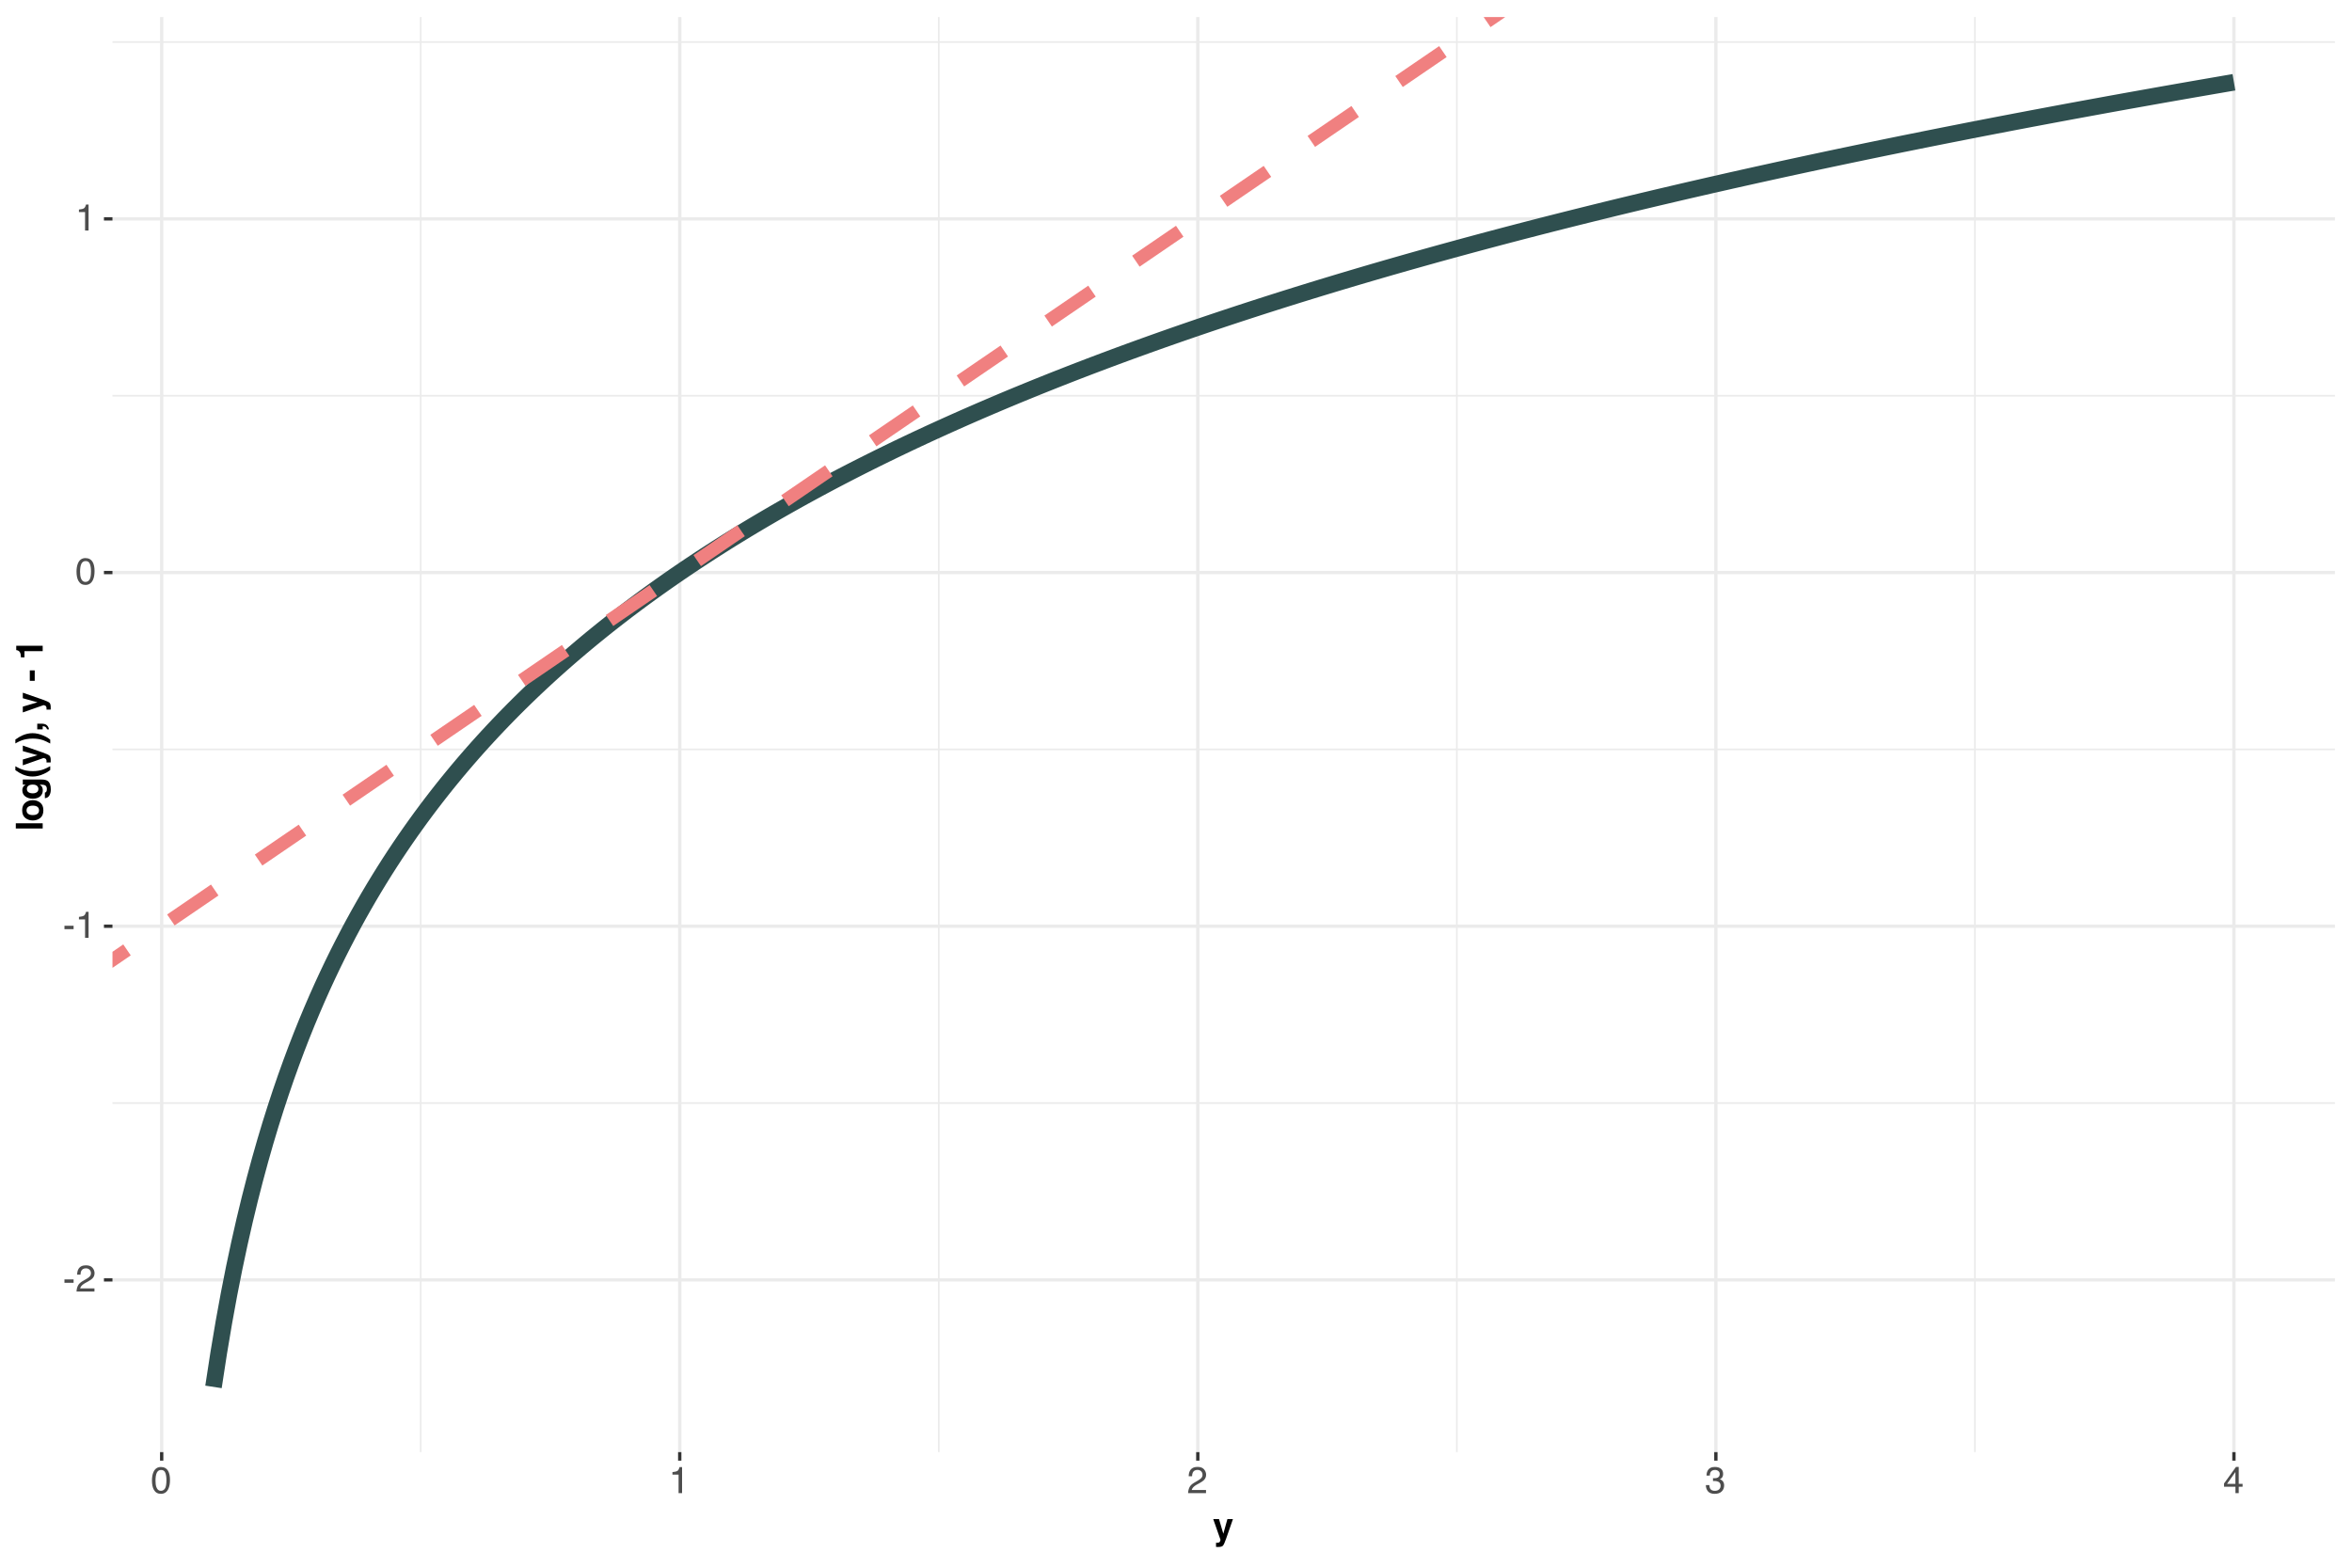 <?xml version="1.0" encoding="UTF-8"?>
<svg xmlns="http://www.w3.org/2000/svg" xmlns:xlink="http://www.w3.org/1999/xlink" width="756" height="504" viewBox="0 0 756 504">
<defs>
<g>
<g id="glyph-0-0">
<path d="M 0.391 0 L 0.391 -8.609 L 7.219 -8.609 L 7.219 0 Z M 6.141 -1.078 L 6.141 -7.531 L 1.469 -7.531 L 1.469 -1.078 Z M 6.141 -1.078 "/>
</g>
<g id="glyph-0-1">
<path d="M 0.5 -3.891 L 3.438 -3.891 L 3.438 -2.797 L 0.5 -2.797 Z M 0.5 -3.891 "/>
</g>
<g id="glyph-0-2">
<path d="M 0.375 0 C 0.414 -0.719 0.566 -1.344 0.828 -1.875 C 1.086 -2.414 1.594 -2.906 2.344 -3.344 L 3.469 -4 C 3.969 -4.289 4.32 -4.539 4.531 -4.75 C 4.852 -5.07 5.016 -5.441 5.016 -5.859 C 5.016 -6.348 4.863 -6.734 4.562 -7.016 C 4.27 -7.305 3.883 -7.453 3.406 -7.453 C 2.676 -7.453 2.176 -7.18 1.906 -6.641 C 1.75 -6.336 1.664 -5.93 1.656 -5.422 L 0.578 -5.422 C 0.586 -6.148 0.723 -6.742 0.984 -7.203 C 1.441 -8.016 2.25 -8.422 3.406 -8.422 C 4.363 -8.422 5.062 -8.16 5.5 -7.641 C 5.945 -7.117 6.172 -6.539 6.172 -5.906 C 6.172 -5.238 5.938 -4.664 5.469 -4.188 C 5.195 -3.906 4.707 -3.566 4 -3.172 L 3.188 -2.734 C 2.812 -2.523 2.516 -2.32 2.297 -2.125 C 1.898 -1.789 1.648 -1.414 1.547 -1 L 6.141 -1 L 6.141 0 Z M 0.375 0 "/>
</g>
<g id="glyph-0-3">
<path d="M 1.156 -5.938 L 1.156 -6.75 C 1.914 -6.82 2.441 -6.945 2.734 -7.125 C 3.035 -7.301 3.266 -7.711 3.422 -8.359 L 4.25 -8.359 L 4.25 0 L 3.125 0 L 3.125 -5.938 Z M 1.156 -5.938 "/>
</g>
<g id="glyph-0-4">
<path d="M 3.25 -8.391 C 4.332 -8.391 5.117 -7.941 5.609 -7.047 C 5.984 -6.359 6.172 -5.41 6.172 -4.203 C 6.172 -3.066 6 -2.125 5.656 -1.375 C 5.164 -0.301 4.359 0.234 3.234 0.234 C 2.234 0.234 1.484 -0.203 0.984 -1.078 C 0.578 -1.816 0.375 -2.801 0.375 -4.031 C 0.375 -4.977 0.5 -5.797 0.75 -6.484 C 1.207 -7.754 2.039 -8.391 3.25 -8.391 Z M 3.234 -0.734 C 3.785 -0.734 4.223 -0.973 4.547 -1.453 C 4.867 -1.941 5.031 -2.848 5.031 -4.172 C 5.031 -5.117 4.91 -5.898 4.672 -6.516 C 4.441 -7.129 3.988 -7.438 3.312 -7.438 C 2.688 -7.438 2.227 -7.145 1.938 -6.562 C 1.656 -5.977 1.516 -5.117 1.516 -3.984 C 1.516 -3.129 1.609 -2.441 1.797 -1.922 C 2.078 -1.129 2.555 -0.734 3.234 -0.734 Z M 3.234 -0.734 "/>
</g>
<g id="glyph-0-5">
<path d="M 3.125 0.234 C 2.125 0.234 1.398 -0.035 0.953 -0.578 C 0.504 -1.129 0.281 -1.797 0.281 -2.578 L 1.391 -2.578 C 1.43 -2.035 1.531 -1.641 1.688 -1.391 C 1.969 -0.953 2.461 -0.734 3.172 -0.734 C 3.734 -0.734 4.18 -0.879 4.516 -1.172 C 4.848 -1.473 5.016 -1.859 5.016 -2.328 C 5.016 -2.898 4.836 -3.301 4.484 -3.531 C 4.129 -3.77 3.641 -3.891 3.016 -3.891 C 2.941 -3.891 2.867 -3.883 2.797 -3.875 C 2.723 -3.875 2.648 -3.875 2.578 -3.875 L 2.578 -4.812 C 2.691 -4.789 2.785 -4.781 2.859 -4.781 C 2.93 -4.781 3.008 -4.781 3.094 -4.781 C 3.488 -4.781 3.812 -4.844 4.062 -4.969 C 4.508 -5.188 4.734 -5.578 4.734 -6.141 C 4.734 -6.555 4.582 -6.875 4.281 -7.094 C 3.988 -7.32 3.645 -7.438 3.25 -7.438 C 2.551 -7.438 2.066 -7.203 1.797 -6.734 C 1.648 -6.484 1.566 -6.117 1.547 -5.641 L 0.5 -5.641 C 0.5 -6.266 0.625 -6.797 0.875 -7.234 C 1.301 -8.016 2.055 -8.406 3.141 -8.406 C 3.992 -8.406 4.656 -8.211 5.125 -7.828 C 5.594 -7.453 5.828 -6.898 5.828 -6.172 C 5.828 -5.66 5.691 -5.242 5.422 -4.922 C 5.242 -4.723 5.02 -4.566 4.75 -4.453 C 5.188 -4.328 5.531 -4.094 5.781 -3.75 C 6.031 -3.406 6.156 -2.984 6.156 -2.484 C 6.156 -1.68 5.891 -1.023 5.359 -0.516 C 4.836 -0.016 4.094 0.234 3.125 0.234 Z M 3.125 0.234 "/>
</g>
<g id="glyph-0-6">
<path d="M 3.969 -2.969 L 3.969 -6.781 L 1.281 -2.969 Z M 3.984 0 L 3.984 -2.047 L 0.312 -2.047 L 0.312 -3.078 L 4.156 -8.422 L 5.047 -8.422 L 5.047 -2.969 L 6.281 -2.969 L 6.281 -2.047 L 5.047 -2.047 L 5.047 0 Z M 3.984 0 "/>
</g>
<g id="glyph-1-0">
<path d="M 0.906 -8.641 L 7.859 -8.641 L 7.859 0 L 0.906 0 Z M 6.781 -1.078 L 6.781 -7.562 L 1.984 -7.562 L 1.984 -1.078 Z M 6.781 -1.078 "/>
</g>
<g id="glyph-1-1">
<path d="M 3.375 -1.672 L 4.688 -6.391 L 6.469 -6.391 L 4.281 -0.109 C 3.852 1.109 3.516 1.859 3.266 2.141 C 3.023 2.43 2.535 2.578 1.797 2.578 C 1.648 2.578 1.531 2.578 1.438 2.578 C 1.352 2.578 1.219 2.57 1.031 2.562 L 1.031 1.219 L 1.25 1.234 C 1.414 1.242 1.57 1.238 1.719 1.219 C 1.863 1.195 1.988 1.148 2.094 1.078 C 2.188 1.016 2.273 0.879 2.359 0.672 C 2.441 0.461 2.477 0.332 2.469 0.281 L 0.125 -6.391 L 1.984 -6.391 Z M 3.375 -1.672 "/>
</g>
<g id="glyph-2-0">
<path d="M -8.641 -0.906 L -8.641 -7.859 L 0 -7.859 L 0 -0.906 Z M -1.078 -6.781 L -7.562 -6.781 L -7.562 -1.984 L -1.078 -1.984 Z M -1.078 -6.781 "/>
</g>
<g id="glyph-2-1">
<path d="M -8.641 -0.812 L -8.641 -2.484 L 0 -2.484 L 0 -0.812 Z M -8.641 -0.812 "/>
</g>
<g id="glyph-2-2">
<path d="M -5.578 -6.109 C -4.898 -6.648 -4.102 -6.922 -3.188 -6.922 C -2.25 -6.922 -1.445 -6.648 -0.781 -6.109 C -0.113 -5.566 0.219 -4.75 0.219 -3.656 C 0.219 -2.551 -0.113 -1.727 -0.781 -1.188 C -1.445 -0.656 -2.25 -0.391 -3.188 -0.391 C -4.102 -0.391 -4.898 -0.656 -5.578 -1.188 C -6.254 -1.727 -6.594 -2.551 -6.594 -3.656 C -6.594 -4.75 -6.254 -5.566 -5.578 -6.109 Z M -5.188 -3.641 C -5.188 -3.148 -5.008 -2.773 -4.656 -2.516 C -4.312 -2.254 -3.82 -2.125 -3.188 -2.125 C -2.539 -2.125 -2.039 -2.254 -1.688 -2.516 C -1.344 -2.773 -1.172 -3.148 -1.172 -3.641 C -1.172 -4.129 -1.344 -4.504 -1.688 -4.766 C -2.039 -5.023 -2.539 -5.156 -3.188 -5.156 C -3.82 -5.156 -4.312 -5.023 -4.656 -4.766 C -5.008 -4.504 -5.188 -4.129 -5.188 -3.641 Z M -5.188 -3.641 "/>
</g>
<g id="glyph-2-3">
<path d="M 1.125 -2.578 C 1.27 -2.766 1.344 -3.07 1.344 -3.5 C 1.344 -4.094 1.145 -4.492 0.75 -4.703 C 0.488 -4.836 0.051 -4.906 -0.562 -4.906 L -0.969 -4.906 C -0.695 -4.738 -0.492 -4.566 -0.359 -4.391 C -0.098 -4.055 0.031 -3.625 0.031 -3.094 C 0.031 -2.27 -0.254 -1.613 -0.828 -1.125 C -1.41 -0.633 -2.191 -0.391 -3.172 -0.391 C -4.117 -0.391 -4.914 -0.625 -5.562 -1.094 C -6.219 -1.57 -6.547 -2.242 -6.547 -3.109 C -6.547 -3.43 -6.492 -3.707 -6.391 -3.938 C -6.223 -4.344 -5.914 -4.672 -5.469 -4.922 L -6.391 -4.922 L -6.391 -6.547 L -0.328 -6.547 C 0.492 -6.547 1.113 -6.41 1.531 -6.141 C 2.25 -5.66 2.609 -4.742 2.609 -3.391 C 2.609 -2.578 2.445 -1.91 2.125 -1.391 C 1.812 -0.879 1.336 -0.598 0.703 -0.547 L 0.703 -2.359 C 0.891 -2.398 1.031 -2.473 1.125 -2.578 Z M -2.188 -2.297 C -1.645 -2.523 -1.375 -2.93 -1.375 -3.516 C -1.375 -3.91 -1.52 -4.242 -1.812 -4.516 C -2.102 -4.785 -2.57 -4.922 -3.219 -4.922 C -3.82 -4.922 -4.281 -4.789 -4.594 -4.531 C -4.914 -4.281 -5.078 -3.938 -5.078 -3.5 C -5.078 -2.914 -4.801 -2.516 -4.25 -2.297 C -3.957 -2.172 -3.598 -2.109 -3.172 -2.109 C -2.797 -2.109 -2.469 -2.172 -2.188 -2.297 Z M -2.188 -2.297 "/>
</g>
<g id="glyph-2-4">
<path d="M 2.422 -2.609 L 1.859 -2.203 C 1.516 -1.93 1 -1.645 0.312 -1.344 C -0.895 -0.789 -2.086 -0.516 -3.266 -0.516 C -4.336 -0.516 -5.398 -0.742 -6.453 -1.203 C -7.172 -1.516 -7.945 -1.969 -8.781 -2.562 L -8.781 -3.828 L -8.125 -3.469 C -7.219 -2.969 -6.27 -2.625 -5.281 -2.438 C -4.633 -2.312 -3.93 -2.25 -3.172 -2.25 C -1.973 -2.25 -0.867 -2.422 0.141 -2.766 C 0.734 -2.973 1.492 -3.332 2.422 -3.844 Z M 2.422 -2.609 "/>
</g>
<g id="glyph-2-5">
<path d="M -1.672 -3.375 L -6.391 -4.688 L -6.391 -6.469 L -0.109 -4.281 C 1.109 -3.852 1.859 -3.516 2.141 -3.266 C 2.43 -3.023 2.578 -2.535 2.578 -1.797 C 2.578 -1.648 2.578 -1.531 2.578 -1.438 C 2.578 -1.352 2.57 -1.219 2.562 -1.031 L 1.219 -1.031 L 1.234 -1.25 C 1.242 -1.414 1.238 -1.57 1.219 -1.719 C 1.195 -1.863 1.148 -1.988 1.078 -2.094 C 1.016 -2.188 0.879 -2.273 0.672 -2.359 C 0.461 -2.441 0.332 -2.477 0.281 -2.469 L -6.391 -0.125 L -6.391 -1.984 Z M -1.672 -3.375 "/>
</g>
<g id="glyph-2-6">
<path d="M 1.859 -1.781 L 2.422 -1.359 L 2.422 -0.125 C 1.492 -0.633 0.734 -0.992 0.141 -1.203 C -0.867 -1.547 -1.973 -1.719 -3.172 -1.719 C -3.93 -1.719 -4.633 -1.656 -5.281 -1.531 C -6.27 -1.344 -7.219 -1.004 -8.125 -0.516 L -8.781 -0.156 L -8.781 -1.406 C -7.945 -2 -7.172 -2.453 -6.453 -2.766 C -5.398 -3.223 -4.336 -3.453 -3.266 -3.453 C -2.086 -3.453 -0.895 -3.18 0.312 -2.641 C 1 -2.336 1.516 -2.051 1.859 -1.781 Z M 1.859 -1.781 "/>
</g>
<g id="glyph-2-7">
<path d="M 0.594 -2.391 C 0.883 -2.316 1.133 -2.188 1.344 -2 C 1.57 -1.789 1.742 -1.547 1.859 -1.266 C 1.973 -0.984 2.031 -0.789 2.031 -0.688 L 1.391 -0.688 C 1.297 -1.031 1.141 -1.281 0.922 -1.438 C 0.703 -1.594 0.395 -1.68 0 -1.703 L 0 -0.688 L -1.75 -0.688 L -1.75 -2.5 L -0.234 -2.5 C 0.035 -2.5 0.312 -2.461 0.594 -2.391 Z M 0.594 -2.391 "/>
</g>
<g id="glyph-2-8">
</g>
<g id="glyph-2-9">
<path d="M -4.141 -0.281 L -4.141 -3.641 L -2.562 -3.641 L -2.562 -0.281 Z M -4.141 -0.281 "/>
</g>
<g id="glyph-2-10">
<path d="M 0 -4.547 L 0 -2.828 L -5.859 -2.828 L -5.859 -0.828 L -7 -0.828 C -7.02 -1.359 -7.055 -1.727 -7.109 -1.938 C -7.18 -2.27 -7.328 -2.547 -7.547 -2.766 C -7.703 -2.91 -7.906 -3.02 -8.156 -3.094 C -8.312 -3.133 -8.426 -3.156 -8.5 -3.156 L -8.5 -4.547 Z M 0 -4.547 "/>
</g>
</g>
<clipPath id="clip-0">
<path clip-rule="nonzero" d="M 36.152 354 L 750.523 354 L 750.523 355 L 36.152 355 Z M 36.152 354 "/>
</clipPath>
<clipPath id="clip-1">
<path clip-rule="nonzero" d="M 36.152 240 L 750.523 240 L 750.523 242 L 36.152 242 Z M 36.152 240 "/>
</clipPath>
<clipPath id="clip-2">
<path clip-rule="nonzero" d="M 36.152 126 L 750.523 126 L 750.523 128 L 36.152 128 Z M 36.152 126 "/>
</clipPath>
<clipPath id="clip-3">
<path clip-rule="nonzero" d="M 36.152 13 L 750.523 13 L 750.523 14 L 36.152 14 Z M 36.152 13 "/>
</clipPath>
<clipPath id="clip-4">
<path clip-rule="nonzero" d="M 134 5.48 L 136 5.48 L 136 466.852 L 134 466.852 Z M 134 5.48 "/>
</clipPath>
<clipPath id="clip-5">
<path clip-rule="nonzero" d="M 301 5.48 L 303 5.48 L 303 466.852 L 301 466.852 Z M 301 5.48 "/>
</clipPath>
<clipPath id="clip-6">
<path clip-rule="nonzero" d="M 468 5.48 L 469 5.48 L 469 466.852 L 468 466.852 Z M 468 5.48 "/>
</clipPath>
<clipPath id="clip-7">
<path clip-rule="nonzero" d="M 634 5.48 L 636 5.48 L 636 466.852 L 634 466.852 Z M 634 5.48 "/>
</clipPath>
<clipPath id="clip-8">
<path clip-rule="nonzero" d="M 36.152 410 L 750.523 410 L 750.523 413 L 36.152 413 Z M 36.152 410 "/>
</clipPath>
<clipPath id="clip-9">
<path clip-rule="nonzero" d="M 36.152 297 L 750.523 297 L 750.523 299 L 36.152 299 Z M 36.152 297 "/>
</clipPath>
<clipPath id="clip-10">
<path clip-rule="nonzero" d="M 36.152 183 L 750.523 183 L 750.523 185 L 36.152 185 Z M 36.152 183 "/>
</clipPath>
<clipPath id="clip-11">
<path clip-rule="nonzero" d="M 36.152 69 L 750.523 69 L 750.523 71 L 36.152 71 Z M 36.152 69 "/>
</clipPath>
<clipPath id="clip-12">
<path clip-rule="nonzero" d="M 51 5.48 L 53 5.48 L 53 466.852 L 51 466.852 Z M 51 5.48 "/>
</clipPath>
<clipPath id="clip-13">
<path clip-rule="nonzero" d="M 217 5.48 L 220 5.48 L 220 466.852 L 217 466.852 Z M 217 5.48 "/>
</clipPath>
<clipPath id="clip-14">
<path clip-rule="nonzero" d="M 384 5.48 L 386 5.48 L 386 466.852 L 384 466.852 Z M 384 5.48 "/>
</clipPath>
<clipPath id="clip-15">
<path clip-rule="nonzero" d="M 550 5.48 L 553 5.48 L 553 466.852 L 550 466.852 Z M 550 5.48 "/>
</clipPath>
<clipPath id="clip-16">
<path clip-rule="nonzero" d="M 717 5.48 L 719 5.48 L 719 466.852 L 717 466.852 Z M 717 5.48 "/>
</clipPath>
<clipPath id="clip-17">
<path clip-rule="nonzero" d="M 36.152 5.48 L 750.523 5.48 L 750.523 466.852 L 36.152 466.852 Z M 36.152 5.48 "/>
</clipPath>
</defs>
<rect x="-75.6" y="-50.4" width="907.2" height="604.8" fill="rgb(100%, 100%, 100%)" fill-opacity="1"/>
<g clip-path="url(#clip-0)">
<path fill="none" stroke-width="0.533" stroke-linecap="butt" stroke-linejoin="round" stroke="rgb(92.157%, 92.157%, 92.157%)" stroke-opacity="1" stroke-miterlimit="10" d="M 36.152 354.625 L 750.52 354.625 "/>
</g>
<g clip-path="url(#clip-1)">
<path fill="none" stroke-width="0.533" stroke-linecap="butt" stroke-linejoin="round" stroke="rgb(92.157%, 92.157%, 92.157%)" stroke-opacity="1" stroke-miterlimit="10" d="M 36.152 240.922 L 750.52 240.922 "/>
</g>
<g clip-path="url(#clip-2)">
<path fill="none" stroke-width="0.533" stroke-linecap="butt" stroke-linejoin="round" stroke="rgb(92.157%, 92.157%, 92.157%)" stroke-opacity="1" stroke-miterlimit="10" d="M 36.152 127.223 L 750.52 127.223 "/>
</g>
<g clip-path="url(#clip-3)">
<path fill="none" stroke-width="0.533" stroke-linecap="butt" stroke-linejoin="round" stroke="rgb(92.157%, 92.157%, 92.157%)" stroke-opacity="1" stroke-miterlimit="10" d="M 36.152 13.523 L 750.52 13.523 "/>
</g>
<g clip-path="url(#clip-4)">
<path fill="none" stroke-width="0.533" stroke-linecap="butt" stroke-linejoin="round" stroke="rgb(92.157%, 92.157%, 92.157%)" stroke-opacity="1" stroke-miterlimit="10" d="M 135.23 466.848 L 135.23 5.48 "/>
</g>
<g clip-path="url(#clip-5)">
<path fill="none" stroke-width="0.533" stroke-linecap="butt" stroke-linejoin="round" stroke="rgb(92.157%, 92.157%, 92.157%)" stroke-opacity="1" stroke-miterlimit="10" d="M 301.75 466.848 L 301.75 5.48 "/>
</g>
<g clip-path="url(#clip-6)">
<path fill="none" stroke-width="0.533" stroke-linecap="butt" stroke-linejoin="round" stroke="rgb(92.157%, 92.157%, 92.157%)" stroke-opacity="1" stroke-miterlimit="10" d="M 468.27 466.848 L 468.27 5.48 "/>
</g>
<g clip-path="url(#clip-7)">
<path fill="none" stroke-width="0.533" stroke-linecap="butt" stroke-linejoin="round" stroke="rgb(92.157%, 92.157%, 92.157%)" stroke-opacity="1" stroke-miterlimit="10" d="M 634.789 466.848 L 634.789 5.48 "/>
</g>
<g clip-path="url(#clip-8)">
<path fill="none" stroke-width="1.067" stroke-linecap="butt" stroke-linejoin="round" stroke="rgb(92.157%, 92.157%, 92.157%)" stroke-opacity="1" stroke-miterlimit="10" d="M 36.152 411.473 L 750.52 411.473 "/>
</g>
<g clip-path="url(#clip-9)">
<path fill="none" stroke-width="1.067" stroke-linecap="butt" stroke-linejoin="round" stroke="rgb(92.157%, 92.157%, 92.157%)" stroke-opacity="1" stroke-miterlimit="10" d="M 36.152 297.773 L 750.52 297.773 "/>
</g>
<g clip-path="url(#clip-10)">
<path fill="none" stroke-width="1.067" stroke-linecap="butt" stroke-linejoin="round" stroke="rgb(92.157%, 92.157%, 92.157%)" stroke-opacity="1" stroke-miterlimit="10" d="M 36.152 184.074 L 750.52 184.074 "/>
</g>
<g clip-path="url(#clip-11)">
<path fill="none" stroke-width="1.067" stroke-linecap="butt" stroke-linejoin="round" stroke="rgb(92.157%, 92.157%, 92.157%)" stroke-opacity="1" stroke-miterlimit="10" d="M 36.152 70.371 L 750.52 70.371 "/>
</g>
<g clip-path="url(#clip-12)">
<path fill="none" stroke-width="1.067" stroke-linecap="butt" stroke-linejoin="round" stroke="rgb(92.157%, 92.157%, 92.157%)" stroke-opacity="1" stroke-miterlimit="10" d="M 51.969 466.848 L 51.969 5.48 "/>
</g>
<g clip-path="url(#clip-13)">
<path fill="none" stroke-width="1.067" stroke-linecap="butt" stroke-linejoin="round" stroke="rgb(92.157%, 92.157%, 92.157%)" stroke-opacity="1" stroke-miterlimit="10" d="M 218.488 466.848 L 218.488 5.48 "/>
</g>
<g clip-path="url(#clip-14)">
<path fill="none" stroke-width="1.067" stroke-linecap="butt" stroke-linejoin="round" stroke="rgb(92.157%, 92.157%, 92.157%)" stroke-opacity="1" stroke-miterlimit="10" d="M 385.008 466.848 L 385.008 5.48 "/>
</g>
<g clip-path="url(#clip-15)">
<path fill="none" stroke-width="1.067" stroke-linecap="butt" stroke-linejoin="round" stroke="rgb(92.157%, 92.157%, 92.157%)" stroke-opacity="1" stroke-miterlimit="10" d="M 551.531 466.848 L 551.531 5.48 "/>
</g>
<g clip-path="url(#clip-16)">
<path fill="none" stroke-width="1.067" stroke-linecap="butt" stroke-linejoin="round" stroke="rgb(92.157%, 92.157%, 92.157%)" stroke-opacity="1" stroke-miterlimit="10" d="M 718.051 466.848 L 718.051 5.48 "/>
</g>
<path fill="none" stroke-width="5.335" stroke-linecap="butt" stroke-linejoin="round" stroke="rgb(18.431%, 30.98%, 30.98%)" stroke-opacity="1" stroke-miterlimit="10" d="M 68.621 445.879 L 70.289 435.043 L 71.953 425.148 L 73.617 416.047 L 75.281 407.621 L 76.949 399.777 L 78.613 392.438 L 80.277 385.547 L 81.945 379.047 L 83.609 372.898 L 85.273 367.066 L 86.938 361.52 L 88.605 356.23 L 90.27 351.176 L 91.934 346.336 L 93.602 341.695 L 95.266 337.234 L 96.93 332.945 L 98.594 328.809 L 100.262 324.82 L 101.926 320.965 L 103.59 317.238 L 105.258 313.629 L 106.922 310.129 L 108.586 306.734 L 110.254 303.438 L 111.918 300.234 L 113.582 297.121 L 115.246 294.086 L 116.914 291.133 L 118.578 288.254 L 120.242 285.449 L 121.91 282.707 L 123.574 280.031 L 125.238 277.418 L 126.902 274.863 L 128.57 272.363 L 130.234 269.918 L 131.898 267.527 L 133.566 265.18 L 135.23 262.883 L 136.895 260.633 L 138.559 258.426 L 140.227 256.258 L 141.891 254.133 L 143.555 252.047 L 145.223 250 L 146.887 247.984 L 148.551 246.008 L 150.215 244.066 L 151.883 242.152 L 153.547 240.273 L 155.211 238.426 L 156.879 236.605 L 158.543 234.816 L 160.207 233.055 L 161.875 231.316 L 163.539 229.609 L 165.203 227.922 L 166.867 226.262 L 168.535 224.629 L 170.199 223.016 L 171.863 221.426 L 173.531 219.855 L 175.195 218.309 L 176.859 216.781 L 178.523 215.277 L 180.191 213.789 L 181.855 212.324 L 183.52 210.875 L 185.188 209.445 L 186.852 208.031 L 188.516 206.637 L 190.18 205.258 L 191.848 203.898 L 193.512 202.551 L 195.176 201.223 L 196.844 199.906 L 198.508 198.609 L 200.172 197.324 L 201.836 196.051 L 203.504 194.797 L 205.168 193.555 L 206.832 192.324 L 208.5 191.109 L 210.164 189.906 L 211.828 188.715 L 213.496 187.535 L 215.16 186.371 L 216.824 185.215 L 218.488 184.074 L 220.156 182.941 L 221.82 181.82 L 223.484 180.711 L 225.152 179.613 L 226.816 178.527 L 228.48 177.449 L 230.145 176.379 L 231.812 175.324 L 233.477 174.273 L 235.141 173.234 L 236.809 172.207 L 238.473 171.188 L 240.137 170.176 L 241.801 169.176 L 243.469 168.184 L 245.133 167.199 L 246.797 166.223 L 248.465 165.254 L 250.129 164.293 L 251.793 163.344 L 253.461 162.398 L 255.125 161.465 L 256.789 160.535 L 258.453 159.613 L 260.121 158.703 L 261.785 157.797 L 263.449 156.898 L 265.117 156.004 L 266.781 155.121 L 268.445 154.242 L 270.109 153.371 L 271.777 152.508 L 273.441 151.648 L 275.105 150.797 L 276.773 149.949 L 280.102 148.277 L 281.766 147.453 L 283.434 146.633 L 285.098 145.816 L 286.762 145.008 L 288.43 144.203 L 290.094 143.406 L 291.758 142.613 L 293.422 141.824 L 295.09 141.043 L 298.418 139.496 L 300.086 138.73 L 303.414 137.215 L 305.082 136.465 L 306.746 135.719 L 310.074 134.242 L 311.742 133.512 L 313.406 132.785 L 315.07 132.062 L 316.738 131.348 L 318.402 130.633 L 320.066 129.926 L 321.73 129.223 L 323.398 128.52 L 325.062 127.824 L 326.727 127.133 L 328.395 126.449 L 330.059 125.766 L 331.723 125.086 L 333.387 124.41 L 335.055 123.742 L 336.719 123.074 L 338.383 122.41 L 340.051 121.75 L 343.379 120.445 L 345.043 119.797 L 346.711 119.152 L 348.375 118.512 L 350.039 117.875 L 351.707 117.242 L 355.035 115.984 L 356.703 115.363 L 358.367 114.742 L 360.031 114.125 L 361.695 113.512 L 363.363 112.902 L 365.027 112.297 L 366.691 111.695 L 368.359 111.094 L 370.023 110.496 L 371.688 109.902 L 373.352 109.312 L 375.02 108.727 L 376.684 108.141 L 378.348 107.559 L 380.016 106.98 L 383.344 105.832 L 385.008 105.262 L 386.676 104.695 L 388.34 104.129 L 390.004 103.57 L 391.672 103.012 L 393.336 102.453 L 396.664 101.352 L 398.332 100.801 L 401.66 99.715 L 403.328 99.176 L 404.992 98.637 L 406.656 98.102 L 408.324 97.57 L 409.988 97.039 L 413.316 95.984 L 414.984 95.465 L 416.648 94.941 L 418.312 94.426 L 419.98 93.91 L 421.645 93.395 L 423.309 92.887 L 424.973 92.375 L 426.641 91.871 L 429.969 90.863 L 431.637 90.363 L 434.965 89.371 L 436.629 88.879 L 438.297 88.387 L 441.625 87.41 L 443.293 86.926 L 444.957 86.441 L 446.621 85.961 L 448.289 85.484 L 451.617 84.531 L 453.281 84.059 L 454.949 83.59 L 458.277 82.652 L 459.945 82.188 L 461.609 81.723 L 463.273 81.262 L 464.938 80.805 L 466.605 80.348 L 468.27 79.891 L 469.934 79.438 L 471.602 78.984 L 474.93 78.086 L 476.594 77.641 L 478.262 77.195 L 479.926 76.75 L 481.59 76.309 L 483.258 75.871 L 484.922 75.43 L 486.586 74.996 L 488.25 74.559 L 489.918 74.125 L 493.246 73.266 L 494.914 72.836 L 498.242 71.984 L 499.91 71.562 L 503.238 70.719 L 504.902 70.301 L 506.57 69.883 L 509.898 69.055 L 511.566 68.641 L 516.559 67.41 L 518.227 67.004 L 519.891 66.598 L 521.555 66.195 L 523.223 65.793 L 524.887 65.391 L 528.215 64.594 L 529.883 64.199 L 531.547 63.801 L 533.211 63.406 L 534.879 63.016 L 539.871 61.844 L 541.539 61.457 L 543.203 61.07 L 544.867 60.688 L 546.535 60.305 L 549.863 59.539 L 551.531 59.16 L 553.195 58.781 L 554.859 58.406 L 556.523 58.027 L 558.191 57.656 L 559.855 57.281 L 561.52 56.91 L 563.188 56.539 L 564.852 56.168 L 568.18 55.434 L 569.848 55.066 L 571.512 54.699 L 573.176 54.336 L 574.844 53.973 L 579.836 52.895 L 581.504 52.535 L 584.832 51.824 L 586.5 51.469 L 588.164 51.113 L 589.828 50.762 L 591.496 50.41 L 593.16 50.059 L 596.488 49.363 L 598.156 49.016 L 599.82 48.668 L 601.484 48.324 L 603.152 47.98 L 606.48 47.293 L 608.145 46.953 L 609.812 46.613 L 611.477 46.273 L 613.141 45.938 L 614.809 45.602 L 619.801 44.594 L 621.469 44.262 L 624.797 43.598 L 626.465 43.27 L 631.457 42.285 L 633.125 41.957 L 636.453 41.309 L 638.121 40.984 L 639.785 40.664 L 641.449 40.34 L 643.117 40.02 L 644.781 39.699 L 646.445 39.383 L 648.109 39.062 L 649.777 38.746 L 653.105 38.113 L 654.773 37.801 L 659.766 36.863 L 661.434 36.551 L 663.098 36.242 L 664.762 35.93 L 666.43 35.621 L 668.094 35.316 L 669.758 35.008 L 671.422 34.703 L 673.09 34.398 L 676.418 33.789 L 678.086 33.484 L 683.078 32.582 L 684.746 32.281 L 688.074 31.688 L 689.742 31.391 L 693.07 30.797 L 694.738 30.5 L 699.73 29.621 L 701.398 29.328 L 703.062 29.039 L 704.727 28.746 L 706.395 28.457 L 708.059 28.168 L 709.723 27.883 L 711.387 27.594 L 713.055 27.309 L 714.719 27.02 L 716.383 26.734 L 718.051 26.449 "/>
<g clip-path="url(#clip-17)">
<path fill="none" stroke-width="4.268" stroke-linecap="butt" stroke-linejoin="round" stroke="rgb(94.118%, 50.196%, 50.196%)" stroke-opacity="1" stroke-dasharray="17.072 17.072" stroke-miterlimit="10" d="M -678.219 796.352 L 1464.891 -666.973 "/>
</g>
<g fill="rgb(30.196%, 30.196%, 30.196%)" fill-opacity="1">
<use xlink:href="#glyph-0-1" x="20.219" y="415.213"/>
<use xlink:href="#glyph-0-2" x="24.219" y="415.213"/>
</g>
<g fill="rgb(30.196%, 30.196%, 30.196%)" fill-opacity="1">
<use xlink:href="#glyph-0-1" x="20.219" y="301.514"/>
<use xlink:href="#glyph-0-3" x="24.219" y="301.514"/>
</g>
<g fill="rgb(30.196%, 30.196%, 30.196%)" fill-opacity="1">
<use xlink:href="#glyph-0-4" x="24.219" y="187.814"/>
</g>
<g fill="rgb(30.196%, 30.196%, 30.196%)" fill-opacity="1">
<use xlink:href="#glyph-0-3" x="24.219" y="74.111"/>
</g>
<path fill="none" stroke-width="1.067" stroke-linecap="butt" stroke-linejoin="round" stroke="rgb(20%, 20%, 20%)" stroke-opacity="1" stroke-miterlimit="10" d="M 33.41 411.473 L 36.152 411.473 "/>
<path fill="none" stroke-width="1.067" stroke-linecap="butt" stroke-linejoin="round" stroke="rgb(20%, 20%, 20%)" stroke-opacity="1" stroke-miterlimit="10" d="M 33.41 297.773 L 36.152 297.773 "/>
<path fill="none" stroke-width="1.067" stroke-linecap="butt" stroke-linejoin="round" stroke="rgb(20%, 20%, 20%)" stroke-opacity="1" stroke-miterlimit="10" d="M 33.41 184.074 L 36.152 184.074 "/>
<path fill="none" stroke-width="1.067" stroke-linecap="butt" stroke-linejoin="round" stroke="rgb(20%, 20%, 20%)" stroke-opacity="1" stroke-miterlimit="10" d="M 33.41 70.371 L 36.152 70.371 "/>
<path fill="none" stroke-width="1.067" stroke-linecap="butt" stroke-linejoin="round" stroke="rgb(20%, 20%, 20%)" stroke-opacity="1" stroke-miterlimit="10" d="M 51.969 469.59 L 51.969 466.848 "/>
<path fill="none" stroke-width="1.067" stroke-linecap="butt" stroke-linejoin="round" stroke="rgb(20%, 20%, 20%)" stroke-opacity="1" stroke-miterlimit="10" d="M 218.488 469.59 L 218.488 466.848 "/>
<path fill="none" stroke-width="1.067" stroke-linecap="butt" stroke-linejoin="round" stroke="rgb(20%, 20%, 20%)" stroke-opacity="1" stroke-miterlimit="10" d="M 385.008 469.59 L 385.008 466.848 "/>
<path fill="none" stroke-width="1.067" stroke-linecap="butt" stroke-linejoin="round" stroke="rgb(20%, 20%, 20%)" stroke-opacity="1" stroke-miterlimit="10" d="M 551.531 469.59 L 551.531 466.848 "/>
<path fill="none" stroke-width="1.067" stroke-linecap="butt" stroke-linejoin="round" stroke="rgb(20%, 20%, 20%)" stroke-opacity="1" stroke-miterlimit="10" d="M 718.051 469.59 L 718.051 466.848 "/>
<g fill="rgb(30.196%, 30.196%, 30.196%)" fill-opacity="1">
<use xlink:href="#glyph-0-4" x="48.469" y="480.021"/>
</g>
<g fill="rgb(30.196%, 30.196%, 30.196%)" fill-opacity="1">
<use xlink:href="#glyph-0-3" x="214.988" y="480.021"/>
</g>
<g fill="rgb(30.196%, 30.196%, 30.196%)" fill-opacity="1">
<use xlink:href="#glyph-0-2" x="381.508" y="480.021"/>
</g>
<g fill="rgb(30.196%, 30.196%, 30.196%)" fill-opacity="1">
<use xlink:href="#glyph-0-5" x="548.031" y="480.021"/>
</g>
<g fill="rgb(30.196%, 30.196%, 30.196%)" fill-opacity="1">
<use xlink:href="#glyph-0-6" x="714.551" y="480.021"/>
</g>
<g fill="rgb(0%, 0%, 0%)" fill-opacity="1">
<use xlink:href="#glyph-1-1" x="389.836" y="494.76"/>
</g>
<g fill="rgb(0%, 0%, 0%)" fill-opacity="1">
<use xlink:href="#glyph-2-1" x="13.721" y="267.164"/>
<use xlink:href="#glyph-2-2" x="13.721" y="264.164"/>
<use xlink:href="#glyph-2-3" x="13.721" y="257.164"/>
<use xlink:href="#glyph-2-4" x="13.721" y="250.164"/>
<use xlink:href="#glyph-2-5" x="13.721" y="246.164"/>
<use xlink:href="#glyph-2-6" x="13.721" y="239.164"/>
<use xlink:href="#glyph-2-7" x="13.721" y="235.164"/>
<use xlink:href="#glyph-2-8" x="13.721" y="232.164"/>
<use xlink:href="#glyph-2-5" x="13.721" y="229.164"/>
<use xlink:href="#glyph-2-8" x="13.721" y="222.164"/>
<use xlink:href="#glyph-2-9" x="13.721" y="219.164"/>
<use xlink:href="#glyph-2-8" x="13.721" y="215.164"/>
<use xlink:href="#glyph-2-10" x="13.721" y="212.164"/>
</g>
</svg>
